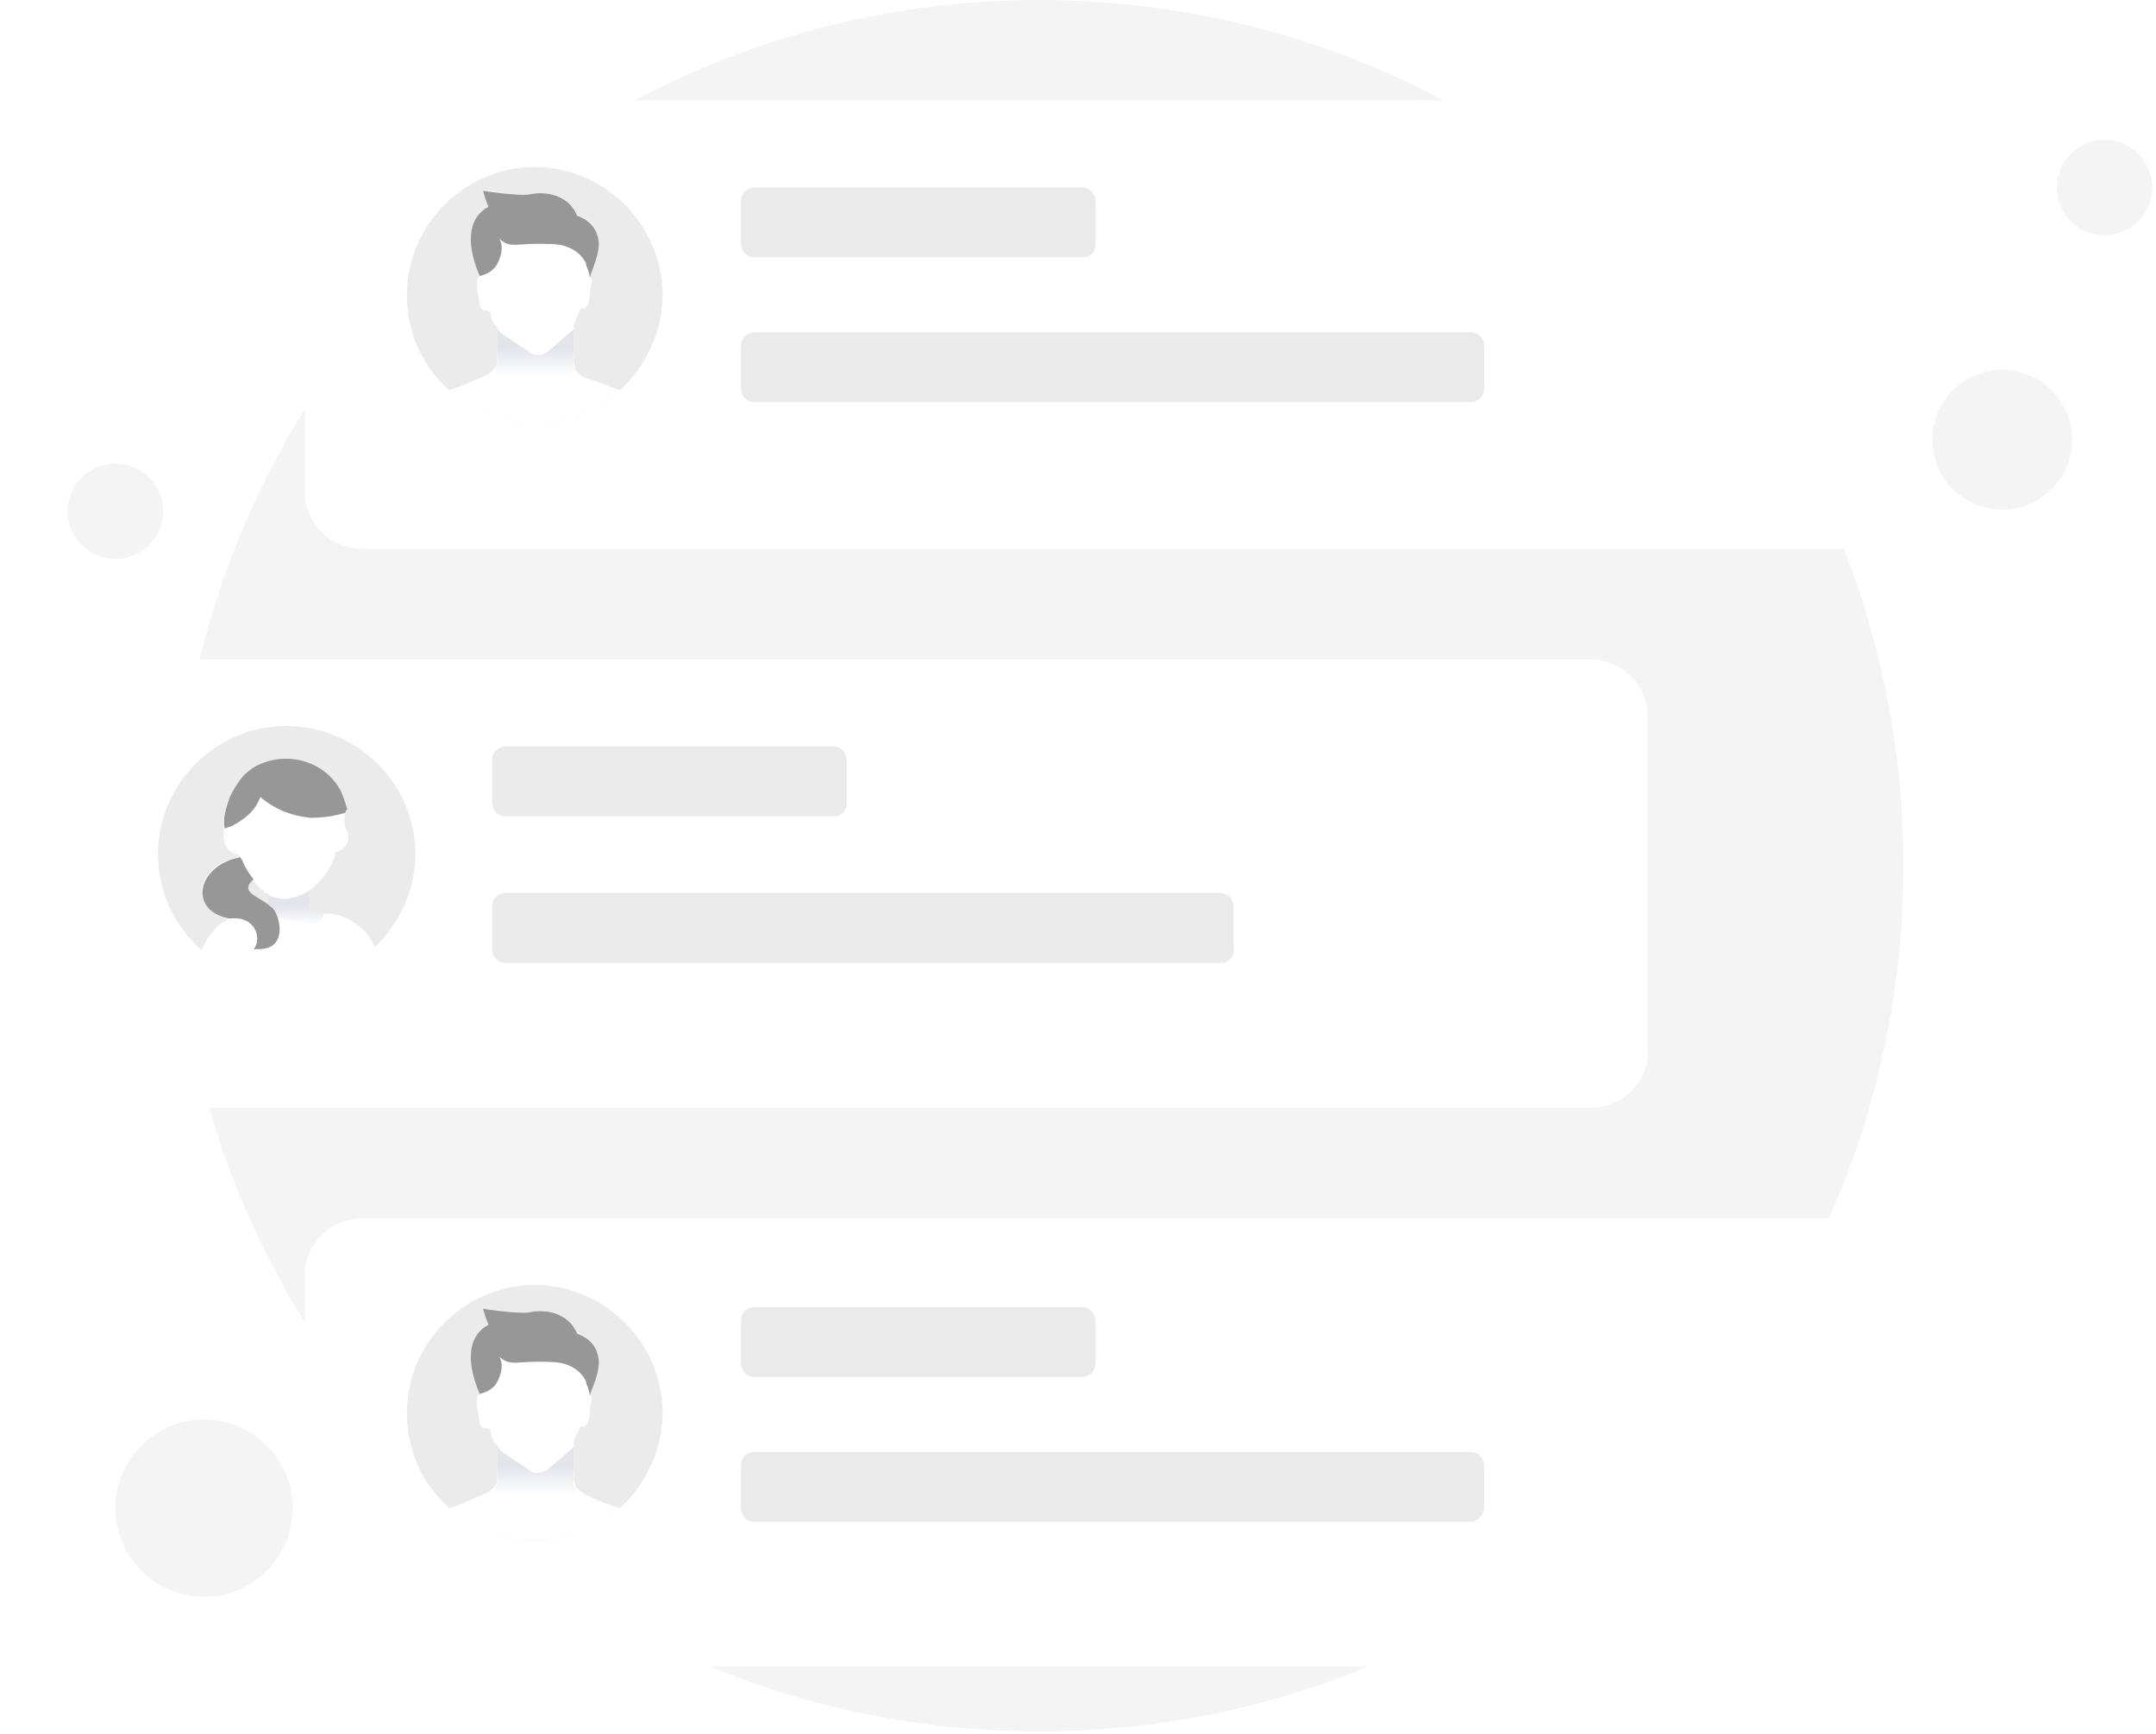 <svg width="373" height="300" viewBox="0 0 373 300" fill="none" xmlns="http://www.w3.org/2000/svg">
<path d="M179.794 299.6C262.361 299.6 329.299 232.662 329.299 149.8C329.299 66.938 262.361 0 179.794 0C97.227 0 30.289 66.938 30.289 149.8C30.289 232.662 97.227 299.6 179.794 299.6Z" fill="#F4F4F4"/>
<path d="M346.401 88.17C353.078 88.17 358.491 82.757 358.491 76.08C358.491 69.403 353.078 63.99 346.401 63.99C339.723 63.99 334.311 69.403 334.311 76.08C334.311 82.757 339.723 88.17 346.401 88.17Z" fill="#F4F4F4"/>
<path d="M364.097 40.694C368.657 40.694 372.353 36.997 372.353 32.437C372.353 27.877 368.657 24.181 364.097 24.181C359.536 24.181 355.84 27.877 355.84 32.437C355.84 36.997 359.536 40.694 364.097 40.694Z" fill="#F4F4F4"/>
<path d="M19.966 96.722C24.526 96.722 28.222 93.025 28.222 88.465C28.222 83.905 24.526 80.209 19.966 80.209C15.406 80.209 11.709 83.905 11.709 88.465C11.709 93.025 15.406 96.722 19.966 96.722Z" fill="#F4F4F4"/>
<path d="M35.301 276.304C43.769 276.304 50.635 269.439 50.635 260.97C50.635 252.501 43.769 245.636 35.301 245.636C26.832 245.636 19.967 252.501 19.967 260.97C19.967 269.439 26.832 276.304 35.301 276.304Z" fill="#F4F4F4"/>
<g filter="url(#filter0_d_3455_1771)">
<path d="M318.388 89.939H62.725C57.122 89.939 52.699 85.516 52.699 79.913V22.411C52.699 16.808 57.122 12.385 62.725 12.385H318.093C323.696 12.385 328.119 16.808 328.119 22.411V79.913C328.414 85.516 323.696 89.939 318.388 89.939Z" fill="white"/>
</g>
<path d="M114.625 51.015C114.625 57.502 111.676 63.4 107.253 67.528C103.419 71.067 98.112 73.131 92.509 73.131C86.906 73.131 81.598 71.067 77.765 67.528C73.046 63.4 70.393 57.502 70.393 51.015C70.393 38.925 80.419 28.899 92.509 28.899C104.599 28.899 114.625 38.925 114.625 51.015Z" fill="#EBEBEB"/>
<path d="M107.252 67.528C103.418 71.067 98.111 73.131 92.508 73.131C86.905 73.131 81.597 71.067 77.764 67.528C79.533 66.938 81.597 66.054 84.251 64.874C84.841 64.579 85.431 63.989 85.725 63.4C86.02 63.105 86.02 62.515 86.02 62.22V56.617L85.725 56.322C85.136 55.733 84.841 54.848 84.841 53.964L84.251 53.669C82.777 53.964 83.072 52.489 82.482 49.54C82.482 48.361 82.482 48.066 83.072 47.771L83.661 47.181C81.007 40.989 82.187 37.155 85.136 35.681C84.251 33.617 84.251 33.027 84.251 33.027C84.251 33.027 90.149 33.911 91.918 33.617C94.572 33.027 98.405 33.617 99.88 37.155C102.239 38.04 103.124 39.514 103.418 41.283C103.713 43.938 102.239 46.886 101.944 47.771C102.239 48.066 102.534 48.361 102.239 49.245C101.944 51.899 101.944 53.669 100.47 53.374L99.29 56.028C99.29 56.322 99.29 56.322 99.29 56.617C99.29 56.912 99.29 57.797 99.29 62.515C99.29 63.105 99.585 63.695 99.585 63.989C99.88 64.579 100.47 64.874 100.764 65.169C103.418 66.054 105.483 66.938 107.252 67.528Z" fill="white"/>
<path d="M102.023 48.066C102.023 47.452 101.716 46.531 101.409 45.917V45.611C100.181 43.155 97.726 42.234 95.271 42.234C89.132 41.928 88.518 43.155 86.37 41.314C86.984 42.234 86.984 43.769 86.063 45.611C85.449 46.838 84.222 47.452 82.994 47.759C80.232 41.314 81.459 37.324 84.528 35.789C83.608 33.641 83.608 33.027 83.608 33.027C83.608 33.027 89.746 33.948 91.588 33.641C94.35 33.027 98.34 33.641 99.874 37.324C102.33 38.245 103.251 39.779 103.557 41.621C103.864 43.769 102.33 46.838 102.023 48.066Z" fill="#979797"/>
<path d="M99.582 63.989V65.169H85.723V63.694C86.017 63.399 86.017 62.81 86.017 62.515V56.912L85.723 56.617V56.322C86.017 56.912 86.312 57.207 86.902 57.797L91.325 60.745C92.21 61.63 93.684 61.63 94.864 60.745L98.992 57.207L99.287 56.912C99.287 57.207 99.287 58.092 99.287 62.81C98.992 63.105 99.287 63.399 99.582 63.989Z" fill="url(#paint0_linear_3455_1771)"/>
<path d="M187.164 44.527H130.547C129.072 44.527 128.188 43.347 128.188 42.168V34.796C128.188 33.321 129.367 32.437 130.547 32.437H187.164C188.638 32.437 189.523 33.616 189.523 34.796V42.168C189.523 43.642 188.638 44.527 187.164 44.527Z" fill="#EAEAEA"/>
<path d="M254.397 69.592H130.547C129.072 69.592 128.188 68.412 128.188 67.233V59.861C128.188 58.386 129.367 57.502 130.547 57.502H254.397C255.871 57.502 256.756 58.681 256.756 59.861V67.233C256.756 68.707 255.576 69.592 254.397 69.592Z" fill="#EAEAEA"/>
<g filter="url(#filter1_d_3455_1771)">
<path d="M318.388 283.381H62.725C57.122 283.381 52.699 278.957 52.699 273.355V215.853C52.699 210.25 57.122 205.827 62.725 205.827H318.093C323.696 205.827 328.119 210.25 328.119 215.853V273.355C328.414 278.957 323.696 283.381 318.388 283.381Z" fill="white"/>
</g>
<path d="M114.625 244.456C114.625 250.944 111.676 256.842 107.253 260.97C103.419 264.508 98.112 266.573 92.509 266.573C86.906 266.573 81.598 264.508 77.765 260.97C73.046 256.842 70.393 250.944 70.393 244.456C70.393 232.366 80.419 222.34 92.509 222.34C104.599 222.34 114.625 232.366 114.625 244.456Z" fill="#EBEBEB"/>
<path d="M107.252 260.969C103.418 264.508 98.111 266.572 92.508 266.572C86.905 266.572 81.597 264.508 77.764 260.969C79.533 260.38 81.597 259.495 84.251 258.315C84.841 258.021 85.431 257.431 85.725 256.841C86.02 256.546 86.02 255.956 86.02 255.662V250.059L85.725 249.764C85.136 249.174 84.841 248.29 84.841 247.405L84.251 247.11C82.777 247.405 83.072 245.93 82.482 242.982C82.482 241.802 82.482 241.507 83.072 241.212L83.661 240.623C81.007 234.43 82.187 230.597 85.136 229.122C84.251 227.058 84.251 226.468 84.251 226.468C84.251 226.468 90.149 227.353 91.918 227.058C94.572 226.468 98.405 227.058 99.88 230.597C102.239 231.481 103.124 232.956 103.418 234.725C103.713 237.379 102.239 240.328 101.944 241.212C102.239 241.507 102.534 241.802 102.239 242.687C101.944 245.341 101.944 247.11 100.47 246.815L99.29 249.174C99.29 249.469 99.29 249.469 99.29 249.764C99.29 250.059 99.29 250.943 99.29 255.662C99.29 256.251 99.585 256.841 99.585 257.136C99.88 257.726 100.47 258.021 100.764 258.315C103.418 259.79 105.483 260.38 107.252 260.969Z" fill="white"/>
<path d="M102.023 241.507C102.023 240.893 101.716 239.973 101.409 239.359V239.052C100.181 236.597 97.726 235.676 95.271 235.676C89.132 235.369 88.518 236.597 86.37 234.755C86.984 235.676 86.984 237.21 86.063 239.052C85.449 240.28 84.222 240.893 82.994 241.2C80.232 234.755 81.459 230.765 84.528 229.231C83.608 227.082 83.608 226.468 83.608 226.468C83.608 226.468 89.746 227.389 91.588 227.082C94.35 226.468 98.34 227.082 99.874 230.765C102.33 231.686 103.251 233.22 103.557 235.062C103.864 237.517 102.33 240.28 102.023 241.507Z" fill="#979797"/>
<path d="M99.582 257.431V258.61H85.723V257.136C86.017 256.841 86.017 256.251 86.017 255.956V250.353L85.723 250.059V249.764C86.017 250.353 86.312 250.648 86.902 251.238L91.325 254.187C92.21 255.072 93.684 255.072 94.864 254.187L98.992 250.648L99.287 250.353C99.287 250.648 99.287 251.533 99.287 256.251C98.992 256.546 99.287 257.136 99.582 257.431Z" fill="url(#paint1_linear_3455_1771)"/>
<path d="M187.164 238.264H130.547C129.072 238.264 128.188 237.084 128.188 235.904V228.532C128.188 227.058 129.367 226.173 130.547 226.173H187.164C188.638 226.173 189.523 227.353 189.523 228.532V235.904C189.523 237.084 188.638 238.264 187.164 238.264Z" fill="#EAEAEA"/>
<path d="M254.397 263.328H130.547C129.072 263.328 128.188 262.149 128.188 260.969V253.597C128.188 252.123 129.367 251.238 130.547 251.238H254.397C255.871 251.238 256.756 252.418 256.756 253.597V260.969C256.756 262.149 255.576 263.328 254.397 263.328Z" fill="#EAEAEA"/>
<g filter="url(#filter2_d_3455_1771)">
<path d="M275.04 186.66H19.672C14.07 186.66 9.646 182.237 9.646 176.634V119.132C9.646 113.529 14.07 109.106 19.672 109.106H275.04C280.643 109.106 285.066 113.529 285.066 119.132V176.634C285.361 182.237 280.643 186.66 275.04 186.66Z" fill="white"/>
</g>
<path d="M144.111 141.247H87.494C86.019 141.247 85.135 140.068 85.135 138.888V131.516C85.135 130.042 86.314 129.157 87.494 129.157H144.111C145.586 129.157 146.47 130.337 146.47 131.516V138.888C146.47 140.363 145.586 141.247 144.111 141.247Z" fill="#EAEAEA"/>
<path d="M211.344 166.608H87.494C86.019 166.608 85.135 165.428 85.135 164.249V156.877C85.135 155.402 86.314 154.518 87.494 154.518H211.049C212.524 154.518 213.408 155.697 213.408 156.877V164.249C213.703 165.428 212.524 166.608 211.344 166.608Z" fill="#EAEAEA"/>
<path d="M71.867 147.736C71.867 153.928 69.213 159.531 65.085 163.659C64.79 163.954 64.79 163.954 64.495 164.249C60.661 167.788 55.354 169.852 49.751 169.852C44.148 169.852 39.135 167.788 35.302 164.544C35.302 164.544 35.302 164.544 35.007 164.544C30.289 160.416 27.34 154.518 27.34 147.736C27.34 135.646 37.366 125.62 49.456 125.62C61.841 125.62 71.867 135.646 71.867 147.736Z" fill="#EBEBEB"/>
<path d="M64.994 164.108C64.097 162.015 62.602 160.221 60.209 159.025C59.013 158.426 58.116 158.127 56.621 158.127H55.724C53.63 158.127 53.331 157.828 53.331 157.828V154.24C55.724 152.446 57.518 150.053 58.116 147.362C59.611 147.063 60.508 145.867 60.209 144.372C60.209 143.774 59.611 143.175 59.611 142.577C59.611 142.278 59.611 141.979 59.611 141.68C59.611 141.381 59.611 141.381 59.611 141.082C59.611 140.783 59.611 140.783 59.611 140.484C59.611 139.288 59.312 138.391 58.415 137.195C56.621 133.905 53.032 131.812 49.145 131.812C48.248 131.812 47.65 131.812 46.753 132.111C45.257 132.41 44.061 133.008 42.865 133.905C42.566 134.204 42.566 134.204 42.267 134.503C42.267 134.503 42.267 134.503 41.968 134.802C40.772 135.999 39.875 137.494 39.277 138.989C38.678 140.484 38.678 142.278 38.678 144.073C38.678 144.073 38.678 144.073 38.678 144.372C38.678 144.671 38.678 144.671 38.678 144.97C38.678 144.97 38.678 145.269 38.38 145.269C38.978 144.671 38.678 145.568 38.978 146.166C39.576 147.661 40.473 147.362 41.669 148.259C41.669 148.259 41.669 148.259 41.37 148.259L40.174 148.558C33.595 150.651 32.997 157.529 39.576 159.025C38.978 159.324 38.678 159.623 38.38 159.623C36.585 161.118 35.389 162.912 34.791 164.706C38.678 167.996 43.762 170.089 49.444 170.089C55.126 170.089 60.508 167.996 64.396 164.407C64.695 164.706 64.994 164.407 64.994 164.108C65.293 164.108 65.293 164.108 64.994 164.108ZM46.453 156.931C46.154 156.632 45.855 156.333 45.855 156.333C45.556 156.034 45.257 156.034 44.958 155.735C44.958 155.735 44.659 155.735 44.659 155.436C43.762 154.838 42.865 154.24 42.566 153.343C42.566 153.044 42.865 152.446 43.463 151.848C43.762 152.147 44.061 152.446 44.36 153.044C44.659 153.343 44.958 153.642 45.257 153.941C45.556 153.941 45.855 154.24 45.855 154.539C45.855 154.539 45.855 154.539 46.154 154.539C46.154 154.539 46.154 154.539 46.453 154.539V156.931Z" fill="white"/>
<path d="M56.084 157.956C55.789 159.136 55.2 160.02 55.2 160.02L43.994 158.251L44.584 155.302C44.584 155.302 44.879 155.302 44.879 155.597C45.174 155.892 45.468 155.892 45.763 156.187C46.058 156.187 46.058 156.482 46.353 156.776V154.712C46.353 154.712 46.353 154.712 46.058 154.712C47.828 155.597 50.187 156.187 53.43 154.123V157.661C53.725 157.661 54.02 157.956 56.084 157.956Z" fill="url(#paint2_linear_3455_1771)"/>
<path d="M53.764 141.509C55.867 141.509 57.971 141.208 59.774 140.607C59.774 140.607 59.774 140.307 60.075 140.006C59.774 139.105 59.474 137.903 58.873 136.701C57.069 133.395 53.463 131.291 49.556 131.291C48.655 131.291 47.79 131.355 46.584 131.656C44.979 132.146 44.234 132.577 43.854 132.808C43.854 132.808 42.976 133.398 42.344 133.996C41.712 134.593 40.24 136.701 39.639 138.203C39.038 140.006 38.553 141.539 38.853 143.342C39.154 143.342 39.639 143.012 39.939 143.012C42.344 141.81 44.147 140.307 45.048 137.903C47.453 140.006 50.458 141.208 53.764 141.509Z" fill="#979797"/>
<path d="M43.559 152.159C43.853 152.454 44.148 152.749 44.443 153.044C44.148 152.749 43.853 152.454 43.559 152.159Z" fill="#3973F4"/>
<path d="M47.688 163.07C46.803 164.25 45.329 164.25 43.854 164.25C45.329 162.775 44.444 158.352 39.726 158.942C32.944 157.762 33.828 150.685 40.316 148.621L41.495 148.326C41.495 148.326 41.495 148.326 41.79 148.621C42.38 150.095 42.97 150.98 43.854 152.16C41.2 154.519 45.034 155.108 46.803 156.878C47.983 157.468 49.162 161.301 47.688 163.07Z" fill="#979797"/>
<defs>
<filter id="filter0_d_3455_1771" x="43.699" y="8.385" width="293.434" height="95.554" filterUnits="userSpaceOnUse" color-interpolation-filters="sRGB">
<feFlood flood-opacity="0" result="BackgroundImageFix"/>
<feColorMatrix in="SourceAlpha" type="matrix" values="0 0 0 0 0 0 0 0 0 0 0 0 0 0 0 0 0 0 127 0" result="hardAlpha"/>
<feOffset dy="5"/>
<feGaussianBlur stdDeviation="4.5"/>
<feColorMatrix type="matrix" values="0 0 0 0 0.398 0 0 0 0 0.477 0 0 0 0 0.575 0 0 0 0.17 0"/>
<feBlend mode="normal" in2="BackgroundImageFix" result="effect1_dropShadow_3455_1771"/>
<feBlend mode="normal" in="SourceGraphic" in2="effect1_dropShadow_3455_1771" result="shape"/>
</filter>
<filter id="filter1_d_3455_1771" x="43.699" y="201.827" width="293.434" height="95.554" filterUnits="userSpaceOnUse" color-interpolation-filters="sRGB">
<feFlood flood-opacity="0" result="BackgroundImageFix"/>
<feColorMatrix in="SourceAlpha" type="matrix" values="0 0 0 0 0 0 0 0 0 0 0 0 0 0 0 0 0 0 127 0" result="hardAlpha"/>
<feOffset dy="5"/>
<feGaussianBlur stdDeviation="4.5"/>
<feColorMatrix type="matrix" values="0 0 0 0 0.398 0 0 0 0 0.477 0 0 0 0 0.575 0 0 0 0.17 0"/>
<feBlend mode="normal" in2="BackgroundImageFix" result="effect1_dropShadow_3455_1771"/>
<feBlend mode="normal" in="SourceGraphic" in2="effect1_dropShadow_3455_1771" result="shape"/>
</filter>
<filter id="filter2_d_3455_1771" x="0.646" y="105.106" width="293.434" height="95.554" filterUnits="userSpaceOnUse" color-interpolation-filters="sRGB">
<feFlood flood-opacity="0" result="BackgroundImageFix"/>
<feColorMatrix in="SourceAlpha" type="matrix" values="0 0 0 0 0 0 0 0 0 0 0 0 0 0 0 0 0 0 127 0" result="hardAlpha"/>
<feOffset dy="5"/>
<feGaussianBlur stdDeviation="4.5"/>
<feColorMatrix type="matrix" values="0 0 0 0 0.398 0 0 0 0 0.477 0 0 0 0 0.575 0 0 0 0.17 0"/>
<feBlend mode="normal" in2="BackgroundImageFix" result="effect1_dropShadow_3455_1771"/>
<feBlend mode="normal" in="SourceGraphic" in2="effect1_dropShadow_3455_1771" result="shape"/>
</filter>
<linearGradient id="paint0_linear_3455_1771" x1="92.657" y1="65.223" x2="92.657" y2="60.349" gradientUnits="userSpaceOnUse">
<stop stop-color="white"/>
<stop offset="1" stop-color="#E2E5EC"/>
</linearGradient>
<linearGradient id="paint1_linear_3455_1771" x1="92.657" y1="258.664" x2="92.657" y2="253.791" gradientUnits="userSpaceOnUse">
<stop stop-color="white"/>
<stop offset="1" stop-color="#E2E5EC"/>
</linearGradient>
<linearGradient id="paint2_linear_3455_1771" x1="50.043" y1="160.056" x2="50.043" y2="156.807" gradientUnits="userSpaceOnUse">
<stop stop-color="white"/>
<stop offset="1" stop-color="#E2E5EC"/>
</linearGradient>
</defs>
</svg>
